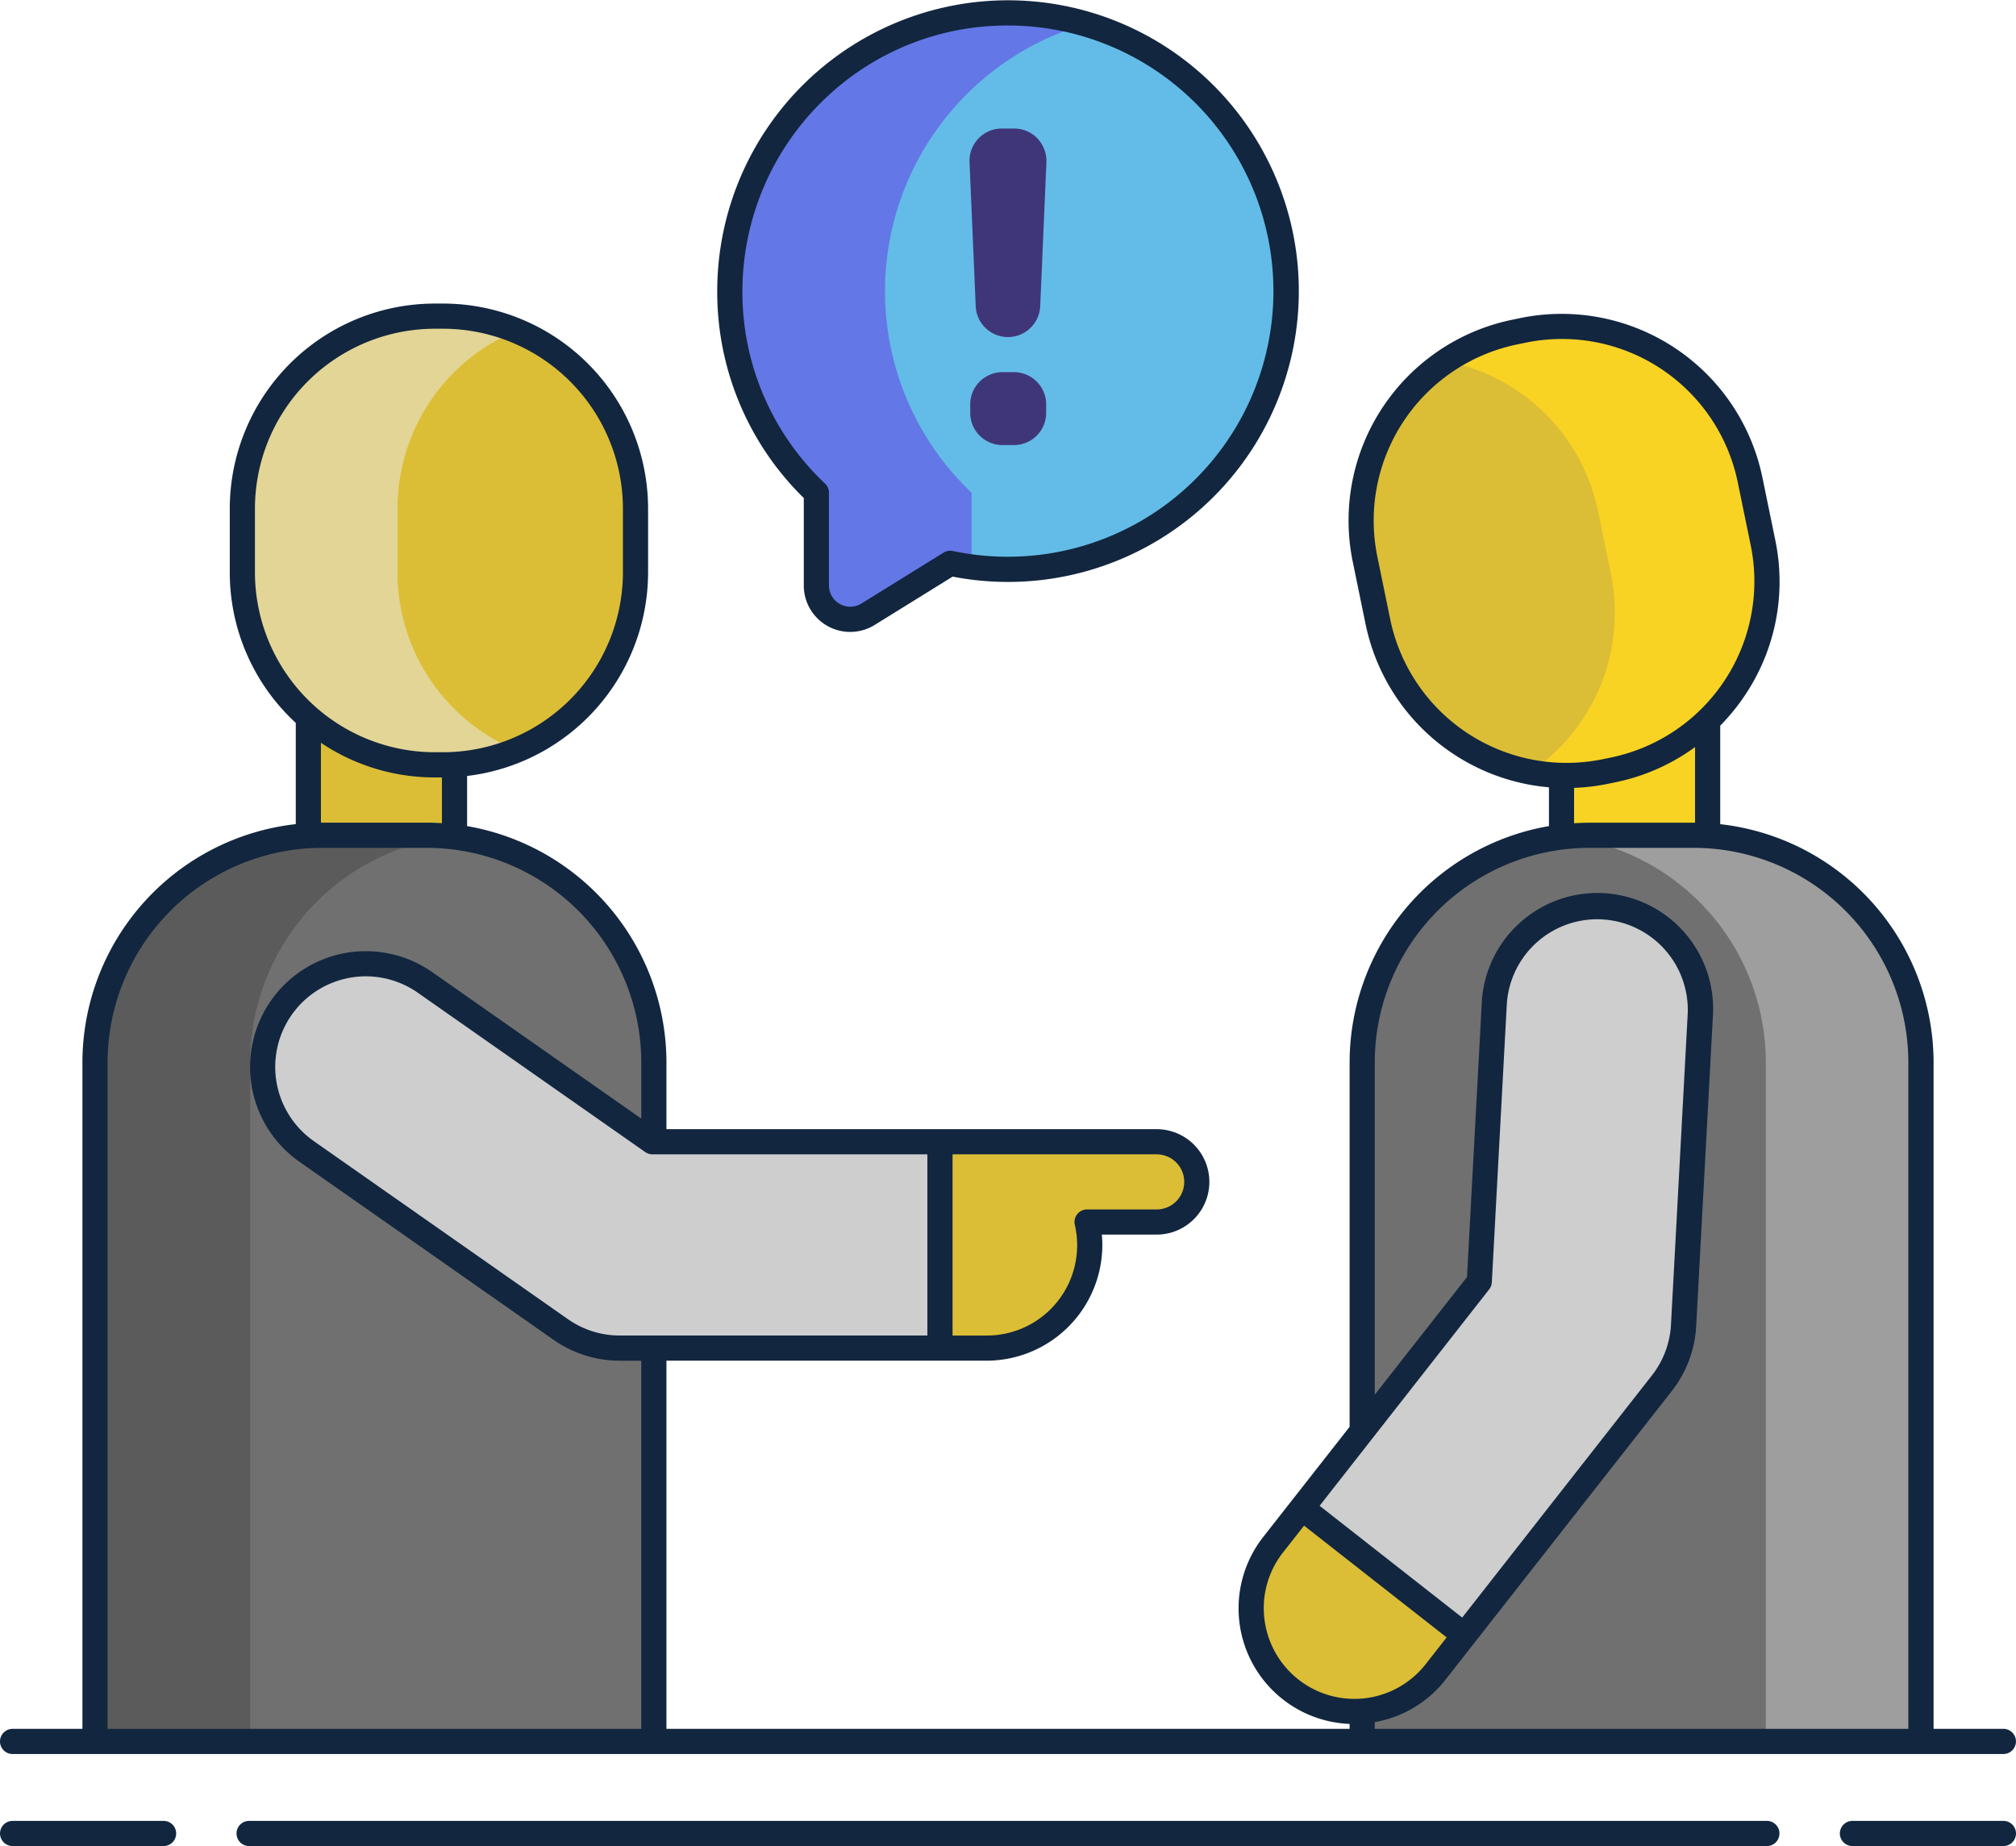 <svg xmlns="http://www.w3.org/2000/svg" width="150.785" height="138.063" viewBox="0 0 150.785 138.063">
  <g id="intimidacion" transform="translate(-7.82 -17.939)">
    <path id="Trazado_133625" data-name="Trazado 133625" d="M94.833,40.3a20.8,20.8,0,1,1,16.488,20.355l-6.152,3.81a2.53,2.53,0,0,1-3.862-2.15v-6.94A20.741,20.741,0,0,1,94.833,40.3Z" transform="translate(-32.427 -0.583)" fill="#63bce7"/>
    <path id="Trazado_133626" data-name="Trazado 133626" d="M106.439,40.287a20.81,20.81,0,0,1,15-19.978,20.438,20.438,0,0,0-4.32-.777,20.8,20.8,0,0,0-15.809,35.83V62.3a2.53,2.53,0,0,0,3.862,2.15l6.152-3.81c.523.11,1.055.194,1.592.265V55.361a20.741,20.741,0,0,1-6.474-15.074Z" transform="translate(-32.427 -0.574)" fill="#6377e7"/>
    <path id="Trazado_133627" data-name="Trazado 133627" d="M129.166,35.777,128.7,46.552a2.414,2.414,0,0,1-4.823,0l-.463-10.775a2.414,2.414,0,0,1,2.411-2.517h.925a2.414,2.414,0,0,1,2.412,2.518Zm-.019,18.116v.627a2.414,2.414,0,0,1-2.416,2.415h-.851a2.414,2.414,0,0,1-2.414-2.414v-.627a2.414,2.414,0,0,1,2.414-2.414h.851A2.414,2.414,0,0,1,129.146,53.893Z" transform="translate(-43.079 -5.709)" fill="#3f3679"/>
    <rect id="Rectángulo_26242" data-name="Rectángulo 26242" width="10.932" height="20.706" rx="5.466" transform="translate(30.883 65.047)" fill="#dbbe36"/>
    <rect id="Rectángulo_26243" data-name="Rectángulo 26243" width="29.405" height="33.556" rx="14.702" transform="translate(25.946 41.584)" fill="#dbbe36"/>
    <path id="Trazado_133628" data-name="Trazado 133628" d="M48.32,74.793V70.026a14.4,14.4,0,0,1,8.9-13.308,14.346,14.346,0,0,0-5.5-1.087h-.619A14.393,14.393,0,0,0,36.714,70.023v4.768A14.393,14.393,0,0,0,51.107,89.185h.619A14.346,14.346,0,0,0,57.22,88.1a14.4,14.4,0,0,1-8.9-13.3Z" transform="translate(-10.768 -14.047)" fill="#e3d595"/>
    <path id="Trazado_133629" data-name="Trazado 133629" d="M36.139,117.513h7.818a16.99,16.99,0,0,1,16.99,16.992v50.782h-41.8V134.505a16.991,16.991,0,0,1,16.992-16.992Z" transform="translate(-4.222 -37.108)" fill="#707070"/>
    <path id="Trazado_133630" data-name="Trazado 133630" d="M45.851,117.62a17.161,17.161,0,0,0-1.894-.108H36.139a16.99,16.99,0,0,0-16.99,16.993v50.782H30.755V134.505a16.991,16.991,0,0,1,15.1-16.885Z" transform="translate(-4.222 -37.108)" fill="#5b5b5b"/>
    <path id="Trazado_133631" data-name="Trazado 133631" d="M93.281,161.581H65.856a7.716,7.716,0,0,1-4.427-1.4l-19-13.311a7.717,7.717,0,0,1,8.855-12.641L68.29,146.148H93.281a7.716,7.716,0,0,1,0,15.432Z" transform="translate(-11.67 -42.819)" fill="#cecece"/>
    <path id="Trazado_133632" data-name="Trazado 133632" d="M136.1,154.056h-16.21v15.432h3.487a7.7,7.7,0,0,0,7.519-9.43H136.1a3,3,0,1,0,0-6Z" transform="translate(-41.765 -50.726)" fill="#dbbe36"/>
    <rect id="Rectángulo_26244" data-name="Rectángulo 26244" width="10.932" height="20.706" rx="5.466" transform="translate(135.542 85.753) rotate(180)" fill="#f8d323"/>
    <rect id="Rectángulo_26245" data-name="Rectángulo 26245" width="29.405" height="33.556" rx="14.702" transform="matrix(-0.979, 0.201, -0.201, -0.979, 142.648, 72.582)" fill="#dbbe36"/>
    <path id="Trazado_133633" data-name="Trazado 133633" d="M192.546,75.36l-.961-4.672a14.4,14.4,0,0,0-11.4-11.239,14.347,14.347,0,0,1,5.162-2.172l.606-.125a14.393,14.393,0,0,1,17,11.2l.961,4.672a14.393,14.393,0,0,1-11.2,17l-.606.125a14.346,14.346,0,0,1-5.6.041,14.4,14.4,0,0,0,6.034-14.829Z" transform="translate(-64.236 -14.502)" fill="#f8d323"/>
    <path id="Trazado_133634" data-name="Trazado 133634" d="M0,0H41.8V50.782a16.99,16.99,0,0,1-16.99,16.99H16.99A16.99,16.99,0,0,1,0,50.782V0Z" transform="translate(151.498 148.177) rotate(180)" fill="#707070"/>
    <path id="Trazado_133635" data-name="Trazado 133635" d="M194.287,117.62a17.16,17.16,0,0,1,1.894-.108H204a16.99,16.99,0,0,1,16.99,16.993v50.782H209.383V134.505a16.991,16.991,0,0,0-15.1-16.885Z" transform="translate(-69.49 -37.108)" fill="#9e9e9e"/>
    <path id="Trazado_133636" data-name="Trazado 133636" d="M170.78,183.268,187.7,161.685a7.716,7.716,0,0,0,1.631-4.346l1.248-23.167a7.717,7.717,0,0,0-15.411-.831l-1.118,20.738-15.419,19.668a7.717,7.717,0,0,0,12.146,9.522Z" transform="translate(-55.591 -40.286)" fill="#cecece"/>
    <path id="Trazado_133637" data-name="Trazado 133637" d="M158.635,200.456l2.151-2.744,12.144,9.522-2.151,2.744a7.717,7.717,0,0,1-12.146-9.522Z" transform="translate(-55.591 -66.996)" fill="#dbbe36"/>
    <g id="Grupo_89116" data-name="Grupo 89116" transform="translate(7.82 17.939)">
      <path id="Trazado_133638" data-name="Trazado 133638" d="M20.056,235.019H8.764a.941.941,0,1,0,0,1.882H20.056a.941.941,0,1,0,0-1.882Z" transform="translate(-7.821 -98.839)" fill="#12263f"/>
      <path id="Trazado_133639" data-name="Trazado 133639" d="M239.413,235.019H228.121a.941.941,0,1,0,0,1.882h11.292a.941.941,0,1,0,0-1.882Z" transform="translate(-89.569 -98.839)" fill="#12263f"/>
      <path id="Trazado_133640" data-name="Trazado 133640" d="M150.482,235.019H36.962a.941.941,0,1,0,0,1.882h113.52a.941.941,0,1,0,0-1.882Z" transform="translate(-18.33 -98.839)" fill="#12263f"/>
      <path id="Trazado_133641" data-name="Trazado 133641" d="M8.761,162.605h148.9a.941.941,0,1,0,0-1.882H152.44V110.885a17.955,17.955,0,0,0-15.957-17.82V85.7a15.5,15.5,0,0,0,1.9-2.353A15.233,15.233,0,0,0,140.6,71.817l-.96-4.671a15.333,15.333,0,0,0-18.11-11.931l-.605.125A15.333,15.333,0,0,0,109,73.45l.961,4.672a15.361,15.361,0,0,0,13.712,12.187v2.9a17.957,17.957,0,0,0-14.91,17.676v27.25l-6.456,8.232a8.651,8.651,0,0,0,6.456,13.989v.37H57.666V133.19H81.611a8.667,8.667,0,0,0,8.657-8.657q0-.383-.037-.773h4.1a3.942,3.942,0,0,0,0-7.884H57.666v-4.992a17.957,17.957,0,0,0-14.91-17.674V89.46A15.354,15.354,0,0,0,56.293,74.234V69.466A15.351,15.351,0,0,0,40.959,54.13H40.34A15.351,15.351,0,0,0,25.006,69.464v4.768A15.294,15.294,0,0,0,29.942,85.49v7.572a17.955,17.955,0,0,0-15.957,17.822v49.841H8.761a.941.941,0,1,0,0,1.882ZM111.8,77.742l-.96-4.671A13.452,13.452,0,0,1,121.3,57.185l.605-.125A13.428,13.428,0,0,1,137.8,67.526l.961,4.672A13.452,13.452,0,0,1,128.29,88.084l-.606.125A13.466,13.466,0,0,1,111.8,77.742Zm13.754,12.609a15.363,15.363,0,0,0,2.509-.3l.606-.125A15.269,15.269,0,0,0,134.6,87.3v5.657H126.69c-.383,0-.762.016-1.139.04Zm-8.37,62.051-10.665-8.36L119.2,127.857a.941.941,0,0,0,.2-.53l1.117-20.738a6.775,6.775,0,0,1,6.757-6.412c.125,0,.251,0,.373.011a6.775,6.775,0,0,1,6.4,7.13L132.8,130.485a6.736,6.736,0,0,1-1.433,3.816Zm-14.791.119a6.731,6.731,0,0,1,1.395-4.995l1.568-2,10.665,8.36-1.568,2a6.775,6.775,0,0,1-12.059-3.366Zm8.251,7.7a8.589,8.589,0,0,0,5.29-3.171l16.92-21.583a8.615,8.615,0,0,0,1.832-4.876l1.248-23.167a8.658,8.658,0,1,0-17.29-.932l-1.1,20.442-6.9,8.8V110.885a16.067,16.067,0,0,1,16.049-16.049H134.5a16.067,16.067,0,0,1,16.053,16.049v49.841H110.641ZM56.08,117.588a.941.941,0,0,0,.54.17H77.183v13.55h-23a6.746,6.746,0,0,1-3.889-1.226l-19-13.311a6.776,6.776,0,1,1,7.775-11.1Zm22.986.17H94.334a2.06,2.06,0,1,1,0,4.12H89.128a.941.941,0,0,0-.918,1.15,6.754,6.754,0,0,1-6.6,8.281H79.066ZM26.888,74.234V69.466A13.468,13.468,0,0,1,40.34,56.012h.619A13.468,13.468,0,0,1,54.411,69.464v4.768A13.468,13.468,0,0,1,40.959,87.685H40.34A13.467,13.467,0,0,1,26.888,74.234ZM31.824,86.98a15.244,15.244,0,0,0,8.515,2.589h.534v3.422c-.376-.024-.756-.04-1.139-.04H31.824ZM15.867,110.885a16.067,16.067,0,0,1,16.05-16.049h7.818a16.067,16.067,0,0,1,16.049,16.049v4.2L40.149,104.131a8.657,8.657,0,0,0-9.934,14.181l19,13.311a8.618,8.618,0,0,0,4.967,1.568h1.6v27.533H15.867Z" transform="translate(-7.82 -31.427)" fill="#12263f"/>
      <path id="Trazado_133642" data-name="Trazado 133642" d="M99.807,61.727a3.471,3.471,0,0,0,5.3,2.951l5.834-3.615A21.75,21.75,0,1,0,93.333,39.713a21.542,21.542,0,0,0,6.474,15.473ZM95.215,39.713a19.937,19.937,0,0,1,6.315-14.525,19.673,19.673,0,0,1,13.536-5.341q.71,0,1.426.049a19.866,19.866,0,1,1-5.535,39.251.947.947,0,0,0-.69.12l-6.152,3.81a1.59,1.59,0,0,1-2.426-1.351V54.788a.941.941,0,0,0-.293-.682,19.688,19.688,0,0,1-6.182-14.393Z" transform="translate(-39.688 -17.939)" fill="#12263f"/>
    </g>
  </g>
</svg>
